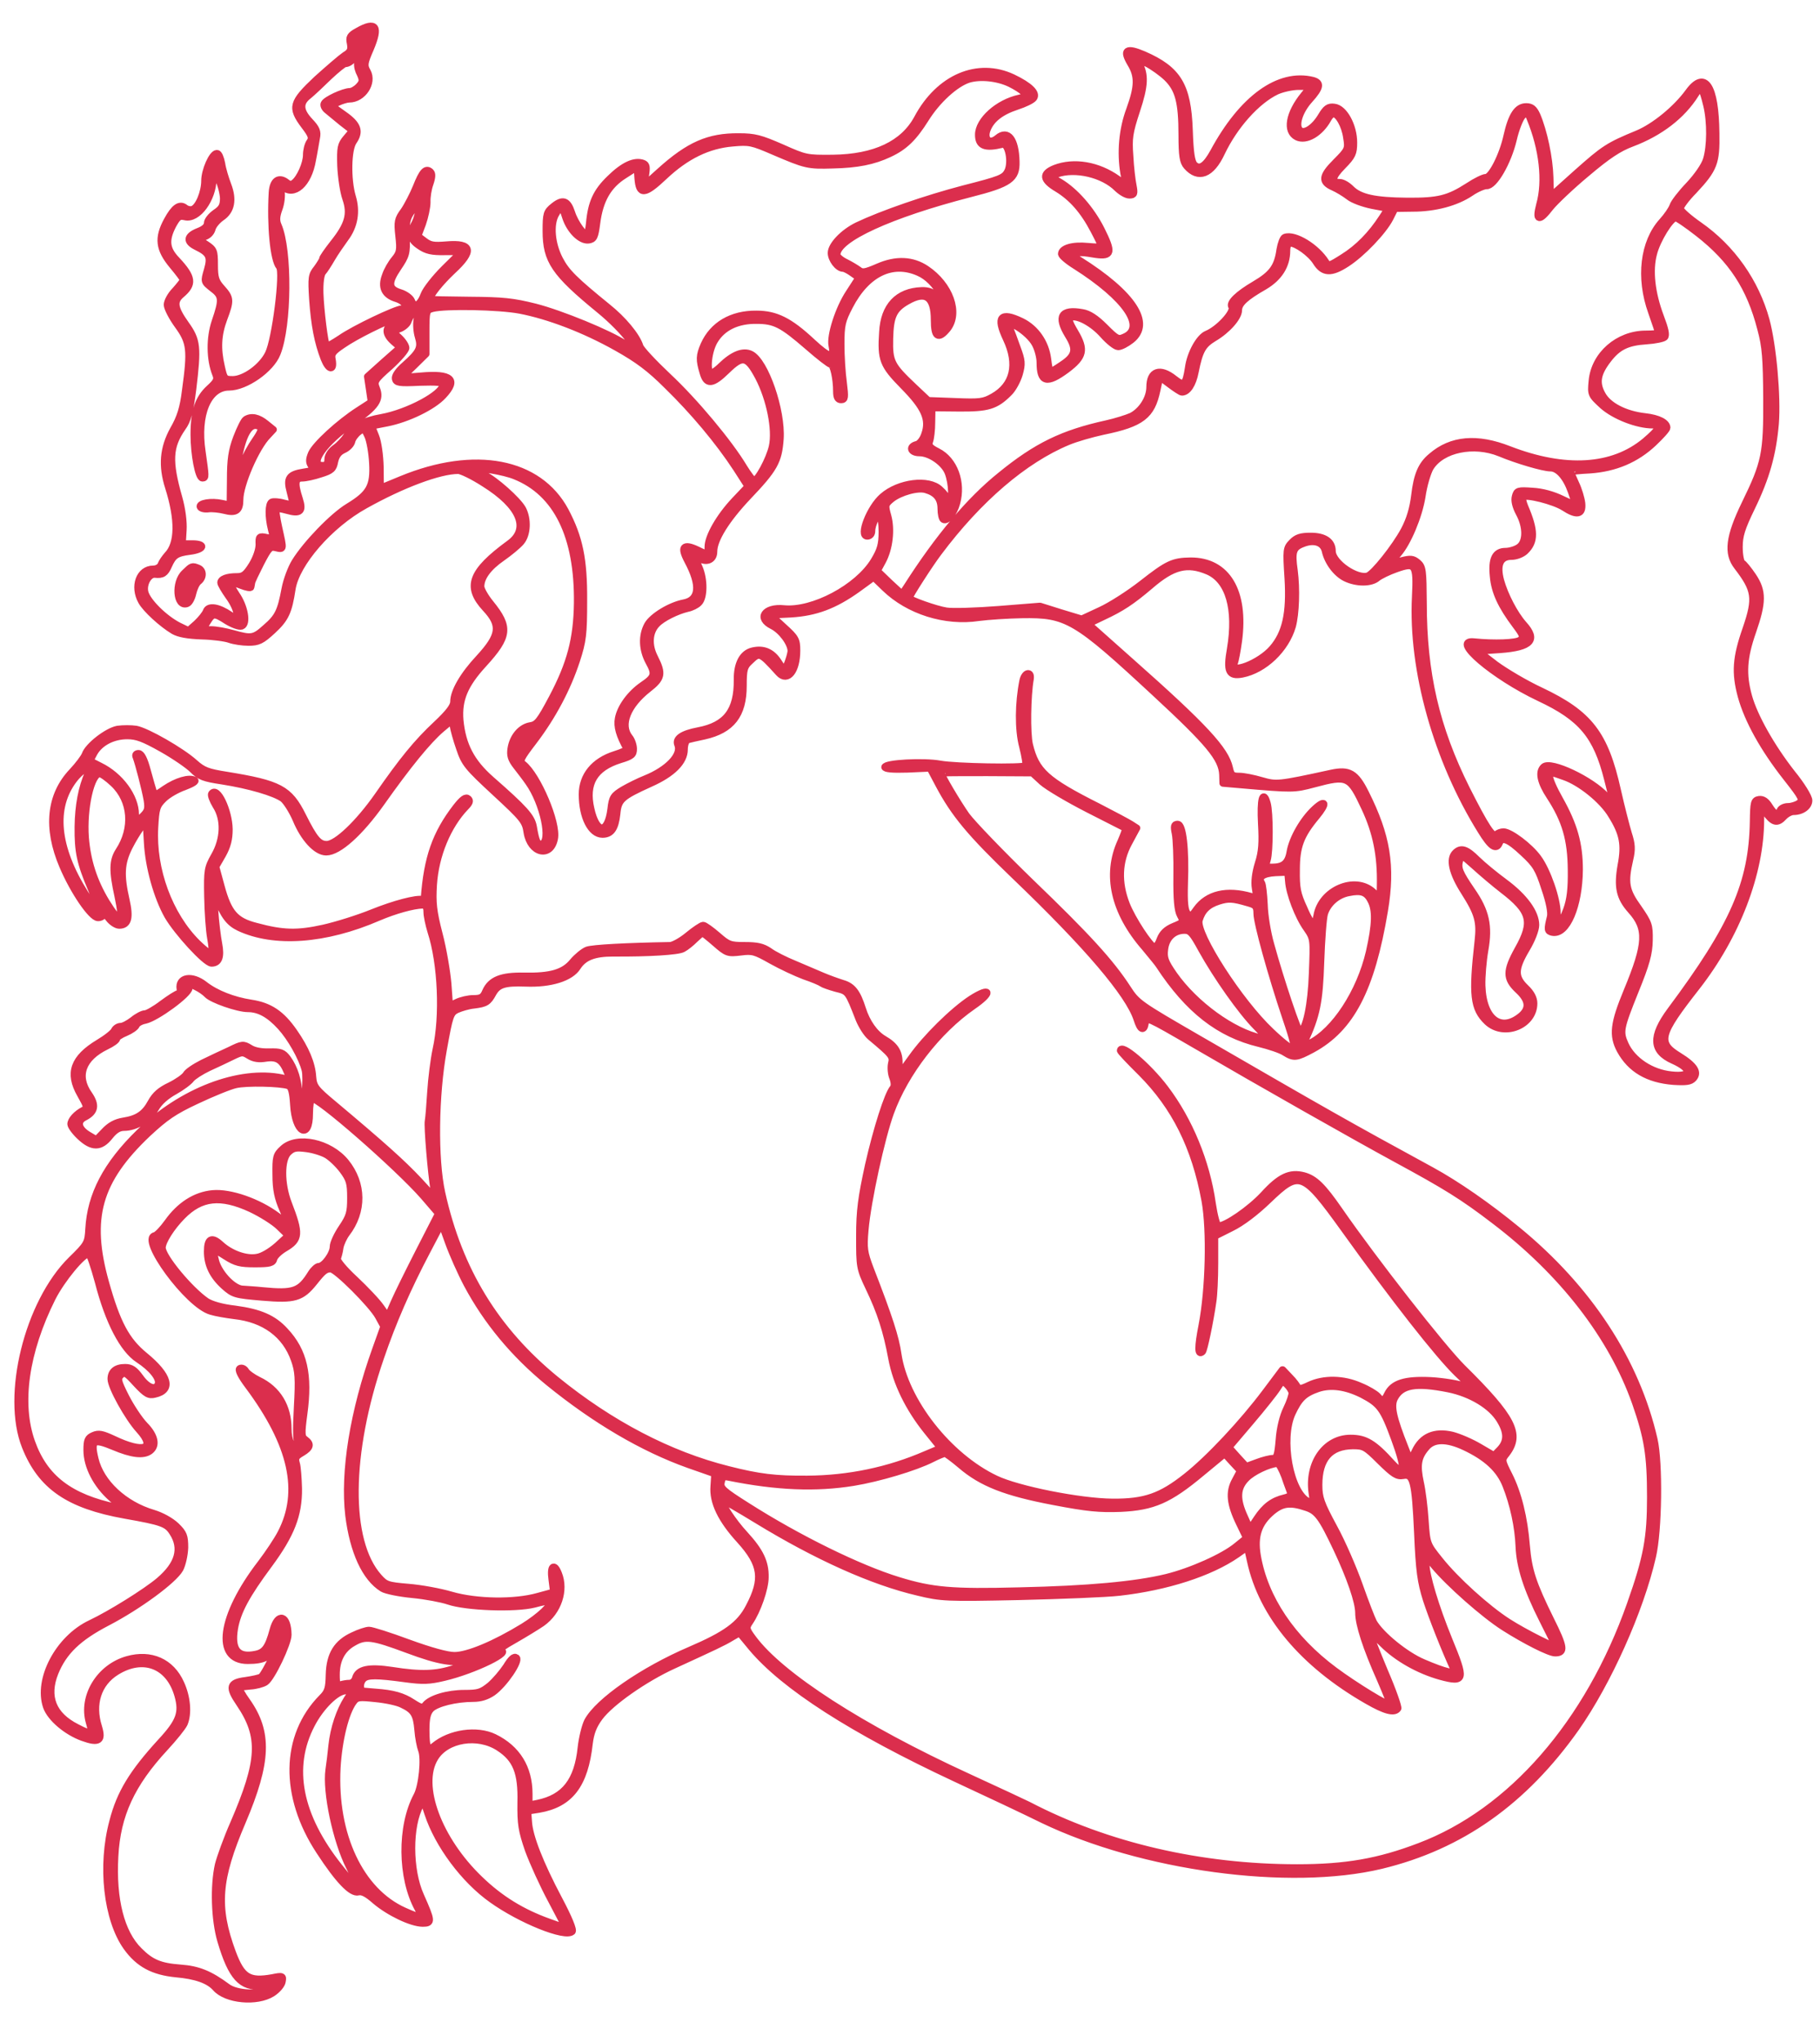 <?xml version="1.0" encoding="UTF-8" standalone="no"?>
<!DOCTYPE svg PUBLIC "-//W3C//DTD SVG 1.1//EN" "http://www.w3.org/Graphics/SVG/1.1/DTD/svg11.dtd">
<svg width="100%" height="100%" viewBox="0 0 844 947" version="1.1" xmlns="http://www.w3.org/2000/svg" xmlns:xlink="http://www.w3.org/1999/xlink" xml:space="preserve" xmlns:serif="http://www.serif.com/" style="fill-rule:evenodd;clip-rule:evenodd;stroke-linejoin:round;stroke-miterlimit:2;">
    <g transform="matrix(1.137,0,0,1.073,421.881,482.92)">
        <g id="S_Glurak.svg" transform="matrix(1,0,0,1,-371,-525)">
            <g transform="matrix(0.1,0,0,-0.1,0,1050)">
                <g transform="matrix(1.092,0,0,1.092,-365.977,-156.113)">
                    <path d="M1671,8949C1642,8932 1639,8925 1644,8900C1648,8876 1645,8867 1623,8853C1609,8843 1562,8800 1518,8758C1427,8667 1421,8647 1472,8575C1500,8536 1503,8526 1492,8510C1485,8499 1480,8476 1480,8459C1480,8425 1456,8367 1434,8349C1423,8340 1417,8340 1405,8350C1376,8374 1355,8358 1352,8310C1345,8180 1357,8043 1379,8016C1396,7996 1364,7728 1338,7673C1314,7620 1248,7570 1204,7570C1173,7570 1171,7573 1161,7620C1145,7693 1148,7747 1170,7810C1196,7883 1195,7893 1163,7931C1139,7959 1135,7973 1135,8024C1135,8080 1133,8085 1103,8106L1070,8128L1095,8134C1110,8138 1122,8150 1126,8165C1129,8179 1145,8199 1161,8211C1198,8237 1206,8282 1185,8340C1176,8365 1165,8403 1162,8425C1158,8447 1151,8465 1145,8465C1128,8465 1100,8397 1100,8357C1100,8311 1077,8252 1055,8244C1047,8240 1033,8243 1025,8250C1006,8266 986,8251 960,8200C924,8130 929,8086 980,8021C1002,7993 1020,7968 1020,7964C1020,7961 1006,7942 990,7923C973,7905 960,7879 960,7866C960,7853 978,7816 1000,7784C1046,7717 1049,7687 1028,7526C1020,7457 1009,7420 983,7372C945,7299 939,7229 965,7143C1003,7015 1002,6921 961,6876C951,6864 940,6847 937,6838C933,6827 920,6820 907,6820C856,6820 833,6751 864,6692C880,6661 941,6602 984,6575C1004,6563 1037,6557 1089,6555C1131,6554 1178,6547 1193,6541C1209,6535 1240,6530 1263,6530C1299,6530 1311,6536 1352,6576C1400,6623 1412,6650 1425,6741C1440,6842 1564,6994 1697,7072C1837,7155 1976,7210 2046,7210C2058,7210 2103,7187 2145,7158C2279,7069 2314,6979 2238,6921C2095,6810 2074,6750 2149,6664C2208,6597 2203,6558 2125,6468C2065,6400 2030,6335 2030,6295C2030,6277 2011,6251 1967,6207C1893,6134 1838,6062 1747,5923C1675,5814 1592,5730 1555,5730C1525,5730 1508,5751 1464,5844C1414,5950 1378,5970 1181,6004C1109,6016 1093,6023 1061,6053C1012,6100 883,6178 843,6186C825,6189 794,6189 774,6186C735,6178 665,6120 654,6087C650,6075 628,6044 605,6018C522,5925 509,5795 570,5644C610,5544 677,5440 701,5440C711,5440 720,5446 720,5453C720,5459 730,5453 741,5438C752,5422 770,5410 780,5410C813,5410 820,5440 805,5510C784,5608 786,5655 816,5719C844,5777 879,5829 881,5814C882,5809 884,5774 886,5735C891,5641 922,5522 962,5447C997,5383 1103,5260 1125,5260C1152,5260 1160,5286 1151,5336C1146,5363 1139,5423 1136,5470C1130,5550 1131,5553 1144,5519C1172,5447 1191,5420 1228,5401C1358,5336 1549,5350 1747,5441C1809,5469 1877,5489 1913,5490C1925,5490 1930,5482 1930,5463C1930,5447 1937,5413 1945,5385C1984,5258 1992,5050 1964,4918C1956,4878 1947,4802 1944,4750C1941,4698 1937,4647 1935,4636C1931,4615 1946,4427 1956,4365L1963,4325L1898,4400C1836,4470 1761,4541 1580,4702C1512,4762 1505,4772 1502,4810C1499,4863 1476,4921 1432,4988C1385,5060 1341,5091 1272,5102C1205,5113 1140,5140 1098,5175C1051,5214 1001,5205 1008,5158C1010,5148 1007,5140 1002,5140C997,5140 970,5122 942,5100C915,5078 885,5060 877,5060C868,5060 848,5049 832,5035C815,5021 795,5010 786,5010C777,5010 767,5003 763,4995C760,4986 734,4964 704,4945C610,4885 590,4825 636,4740C661,4693 663,4687 648,4679C621,4664 600,4640 600,4623C600,4615 615,4593 634,4574C679,4529 710,4529 744,4575C763,4600 779,4610 798,4610C841,4610 891,4642 915,4685C928,4710 955,4735 986,4753C1013,4769 1041,4791 1048,4802C1056,4812 1085,4832 1113,4846C1142,4860 1182,4880 1203,4891C1238,4909 1242,4909 1265,4894C1283,4882 1302,4879 1329,4884C1371,4890 1390,4877 1409,4827C1420,4799 1420,4798 1388,4806C1229,4841 1013,4753 856,4590C733,4463 674,4343 667,4208C664,4153 662,4148 602,4086C440,3917 354,3549 430,3347C489,3190 591,3115 802,3075C941,3049 959,3042 980,3007C1019,2944 1002,2881 930,2816C881,2772 748,2684 674,2647C554,2587 474,2425 509,2317C524,2272 584,2218 644,2195C704,2172 718,2182 702,2238C675,2328 700,2410 768,2455C869,2522 968,2482 1000,2361C1018,2293 1006,2258 936,2178C830,2055 784,1975 757,1864C712,1688 735,1474 809,1365C854,1299 907,1269 992,1260C1067,1253 1115,1235 1141,1204C1180,1156 1294,1145 1351,1183C1370,1196 1386,1216 1388,1229C1392,1252 1390,1253 1353,1245C1264,1228 1237,1246 1202,1345C1139,1526 1147,1634 1239,1862C1334,2099 1338,2216 1256,2339C1237,2367 1225,2391 1228,2393C1232,2395 1251,2397 1270,2399C1289,2400 1314,2407 1325,2414C1348,2429 1410,2567 1410,2602C1409,2680 1373,2692 1355,2620C1338,2553 1324,2532 1290,2525C1222,2510 1197,2543 1210,2627C1221,2694 1254,2759 1338,2879C1421,2998 1450,3076 1449,3180C1448,3221 1445,3266 1441,3280C1435,3301 1439,3308 1462,3322C1494,3342 1497,3357 1474,3375C1460,3385 1459,3397 1469,3476C1489,3631 1469,3725 1398,3805C1355,3855 1304,3878 1213,3891C1163,3897 1124,3909 1105,3922C1043,3967 940,4098 940,4134C940,4158 974,4215 1014,4258C1085,4335 1159,4343 1272,4288C1312,4268 1360,4236 1379,4216L1412,4182L1371,4142C1346,4119 1315,4099 1295,4096C1255,4088 1197,4109 1158,4147C1125,4179 1110,4170 1110,4119C1110,4066 1130,4022 1173,3981C1207,3949 1214,3947 1314,3938C1435,3927 1460,3935 1507,3997C1540,4041 1550,4050 1570,4050C1591,4050 1725,3908 1749,3861L1769,3822L1739,3733C1655,3485 1619,3247 1638,3074C1655,2931 1700,2827 1764,2785C1776,2777 1826,2766 1876,2761C1925,2756 1985,2744 2010,2735C2075,2711 2259,2704 2330,2723C2360,2732 2387,2737 2389,2734C2400,2723 2351,2674 2290,2634C2182,2564 2082,2520 2032,2520C2005,2520 1943,2538 1860,2570C1789,2598 1723,2620 1713,2620C1704,2620 1677,2611 1654,2599C1594,2570 1567,2524 1565,2444C1564,2390 1560,2376 1538,2353C1397,2201 1393,1964 1529,1745C1599,1631 1648,1577 1673,1584C1688,1588 1707,1577 1737,1549C1788,1503 1872,1460 1914,1460C1948,1460 1947,1469 1905,1569C1861,1672 1861,1846 1904,1928C1915,1950 1917,1948 1934,1893C1972,1771 2069,1632 2173,1554C2280,1473 2446,1402 2471,1427C2477,1433 2459,1480 2421,1556C2351,1696 2311,1804 2308,1862L2305,1904L2347,1911C2463,1932 2518,2008 2535,2172C2540,2214 2550,2242 2573,2275C2614,2334 2742,2429 2850,2481C3004,2556 3035,2571 3066,2591L3097,2610L3143,2551C3264,2398 3519,2224 3905,2033C4021,1976 4167,1903 4230,1870C4601,1681 5150,1602 5493,1689C5790,1765 6026,1942 6220,2233C6339,2413 6460,2698 6506,2911C6529,3014 6532,3282 6512,3375C6445,3685 6268,3972 6001,4204C5892,4299 5775,4385 5680,4440C5356,4627 5289,4668 4814,4959C4589,5097 4581,5102 4545,5161C4482,5264 4393,5367 4184,5580C4074,5693 3966,5812 3943,5845C3910,5895 3850,6002 3850,6012C3850,6014 3927,6014 4021,6014L4191,6013L4228,5977C4248,5958 4326,5909 4400,5869C4474,5829 4537,5795 4539,5794C4541,5792 4533,5769 4522,5742C4465,5610 4496,5462 4612,5321C4635,5291 4660,5260 4665,5251C4774,5075 4889,4980 5038,4942C5076,4932 5119,4917 5133,4907C5168,4884 5176,4885 5236,4919C5380,5002 5456,5157 5505,5468C5533,5645 5514,5765 5434,5934C5397,6013 5373,6027 5307,6012C5108,5966 5102,5966 5046,5983C5017,5992 4980,6000 4963,6000C4937,6000 4932,6004 4926,6033C4911,6105 4833,6195 4557,6454L4399,6603L4454,6631C4523,6665 4560,6691 4629,6753C4715,6832 4769,6846 4847,6811C4925,6775 4956,6662 4931,6504C4916,6415 4925,6394 4974,6404C5056,6421 5136,6502 5161,6593C5174,6644 5177,6741 5168,6814C5158,6888 5163,6905 5200,6920C5242,6938 5277,6926 5285,6892C5294,6848 5326,6802 5361,6784C5402,6763 5456,6763 5479,6785C5490,6794 5521,6810 5548,6820C5622,6848 5628,6839 5622,6710C5608,6421 5702,6065 5867,5784C5904,5720 5923,5707 5934,5735C5944,5762 5970,5751 6025,5696C6072,5650 6082,5632 6105,5556C6123,5501 6130,5460 6126,5443C6114,5392 6115,5386 6133,5382C6186,5371 6232,5487 6233,5630C6233,5732 6213,5807 6159,5909C6137,5950 6120,5991 6122,6001C6125,6017 6128,6017 6177,5998C6238,5976 6321,5905 6354,5846C6397,5773 6405,5730 6390,5647C6376,5562 6384,5520 6427,5469C6489,5396 6486,5338 6413,5151C6362,5021 6357,4974 6387,4915C6426,4840 6490,4800 6585,4792C6633,4789 6648,4791 6659,4804C6679,4828 6663,4855 6605,4893C6523,4946 6531,4977 6670,5165C6820,5368 6910,5617 6910,5828C6910,5884 6910,5884 6927,5860C6958,5815 6972,5811 6997,5840C7007,5851 7023,5860 7033,5860C7065,5860 7090,5880 7090,5904C7090,5918 7063,5965 7026,6013C6950,6116 6886,6236 6865,6316C6842,6404 6846,6469 6880,6572C6918,6688 6919,6732 6881,6792C6865,6817 6847,6841 6841,6844C6835,6848 6830,6876 6830,6907C6830,6952 6839,6982 6876,7063C6931,7183 6955,7275 6965,7395C6973,7502 6956,7704 6930,7806C6891,7956 6803,8090 6680,8181C6642,8209 6610,8239 6610,8247C6610,8255 6632,8287 6660,8317C6736,8403 6745,8428 6743,8545C6741,8734 6702,8796 6642,8708C6596,8641 6515,8571 6452,8543C6342,8495 6327,8484 6226,8389L6125,8293L6123,8370C6121,8447 6100,8553 6074,8617C6063,8642 6054,8650 6035,8650C6002,8650 5981,8615 5964,8535C5948,8457 5906,8370 5885,8370C5876,8370 5847,8355 5820,8336C5745,8285 5708,8275 5590,8276C5469,8277 5413,8290 5380,8325C5367,8339 5349,8350 5339,8350C5305,8350 5308,8371 5349,8415C5385,8454 5390,8465 5390,8508C5390,8574 5354,8644 5318,8648C5297,8651 5288,8644 5270,8612C5244,8566 5206,8540 5189,8557C5170,8576 5188,8634 5225,8677C5266,8725 5269,8745 5238,8754C5112,8787 4976,8683 4868,8471C4839,8415 4816,8399 4795,8420C4784,8432 4779,8466 4776,8557C4770,8733 4734,8797 4606,8856C4542,8885 4528,8875 4558,8821C4587,8771 4586,8730 4555,8639C4527,8560 4520,8468 4533,8386L4542,8338L4508,8364C4435,8419 4346,8435 4275,8406C4226,8385 4229,8360 4285,8325C4339,8290 4382,8239 4421,8160C4437,8128 4450,8099 4450,8096C4450,8094 4426,8094 4397,8097C4342,8103 4300,8090 4300,8067C4300,8060 4323,8039 4352,8020C4541,7893 4617,7775 4534,7738C4511,7727 4505,7730 4460,7778C4427,7813 4401,7831 4377,7835C4299,7850 4282,7820 4325,7745C4358,7689 4353,7664 4301,7628C4279,7612 4260,7600 4257,7600C4255,7600 4250,7623 4247,7652C4239,7717 4202,7773 4150,7800C4072,7840 4055,7818 4094,7731C4139,7630 4121,7548 4044,7502C4009,7481 3995,7479 3903,7483L3801,7487L3747,7541C3662,7626 3655,7641 3657,7732C3659,7820 3671,7849 3723,7880C3792,7922 3825,7898 3825,7806C3825,7737 3839,7727 3873,7771C3919,7834 3882,7945 3793,8008C3742,8044 3682,8047 3615,8016C3565,7993 3555,7992 3541,8004C3532,8011 3510,8025 3493,8034C3475,8043 3460,8057 3460,8064C3460,8127 3660,8224 3957,8305C4106,8345 4131,8364 4129,8433C4127,8521 4099,8560 4061,8526C4031,8499 4007,8520 4021,8559C4036,8600 4072,8630 4132,8651C4161,8661 4189,8675 4195,8684C4208,8704 4180,8733 4117,8765C3987,8830 3843,8765 3762,8604C3710,8502 3603,8448 3445,8446C3347,8445 3343,8446 3254,8488C3174,8525 3153,8531 3094,8531C2982,8532 2909,8498 2801,8395L2738,8335L2745,8377C2750,8411 2749,8421 2736,8426C2705,8438 2664,8418 2614,8366C2563,8314 2544,8270 2537,8188C2535,8167 2531,8148 2528,8144C2519,8135 2481,8190 2469,8231C2454,8279 2437,8285 2403,8256C2377,8234 2375,8226 2375,8158C2375,8040 2407,7991 2574,7846C2669,7764 2745,7657 2670,7710C2611,7752 2429,7831 2333,7857C2250,7879 2213,7883 2088,7884C2006,7885 1940,7886 1940,7888C1940,7904 1979,7955 2024,8000C2105,8079 2098,8112 2002,8103C1955,8099 1941,8101 1920,8118L1895,8138L1912,8186C1921,8213 1929,8252 1929,8272C1928,8292 1933,8325 1940,8345C1948,8370 1949,8385 1942,8392C1926,8408 1913,8394 1890,8332C1878,8301 1857,8258 1844,8238C1821,8205 1819,8195 1825,8138C1831,8082 1829,8072 1809,8046C1797,8031 1781,8002 1775,7982C1758,7935 1772,7904 1816,7890C1849,7879 1864,7850 1837,7850C1815,7850 1658,7771 1607,7733C1580,7714 1556,7700 1554,7702C1547,7710 1531,7845 1529,7912C1528,7953 1532,7985 1539,7994C1546,8002 1561,8027 1573,8049C1585,8071 1608,8106 1623,8128C1658,8177 1667,8235 1650,8294C1631,8363 1633,8480 1654,8512C1680,8552 1671,8580 1618,8619L1572,8654L1597,8667C1611,8674 1630,8680 1639,8680C1689,8680 1729,8744 1706,8789C1693,8813 1694,8822 1717,8878C1753,8968 1739,8990 1671,8949ZM1690,8886C1667,8831 1665,8811 1682,8776C1691,8754 1690,8747 1675,8730C1665,8719 1650,8710 1642,8710C1619,8710 1551,8677 1546,8662C1543,8655 1548,8643 1558,8635C1567,8627 1592,8605 1613,8587L1652,8555L1629,8526C1608,8500 1606,8487 1608,8416C1610,8371 1618,8313 1627,8286C1647,8225 1636,8183 1580,8109C1558,8079 1540,8052 1540,8047C1540,8043 1530,8026 1519,8010C1499,7984 1498,7973 1503,7888C1510,7785 1522,7718 1546,7652C1563,7607 1582,7603 1575,7648C1570,7671 1576,7680 1614,7707C1661,7742 1779,7804 1819,7815C1850,7824 1838,7802 1804,7790C1773,7778 1773,7750 1805,7720L1830,7697L1769,7640L1708,7582L1715,7532L1722,7481L1674,7448C1602,7399 1514,7313 1499,7278C1490,7255 1489,7243 1498,7229C1509,7212 1506,7210 1470,7204C1415,7195 1405,7180 1419,7126C1425,7101 1430,7079 1430,7076C1430,7074 1414,7076 1395,7081C1376,7087 1355,7088 1350,7085C1338,7077 1337,7028 1349,6977C1358,6939 1358,6939 1330,6945C1303,6951 1302,6949 1303,6917C1303,6897 1293,6865 1277,6837C1254,6798 1244,6790 1220,6790C1183,6790 1160,6781 1160,6766C1160,6760 1174,6735 1190,6711C1207,6687 1220,6656 1220,6643L1220,6619L1193,6639C1150,6670 1113,6676 1106,6653C1102,6642 1086,6621 1070,6605L1039,6576L1002,6595C948,6624 883,6692 875,6729C868,6762 890,6802 914,6799C941,6796 951,6802 964,6834C981,6874 993,6883 1044,6890C1097,6897 1104,6920 1053,6920L1015,6920L1018,6974C1020,7007 1014,7057 1002,7102C963,7247 966,7304 1015,7379C1035,7408 1043,7440 1054,7531C1073,7699 1071,7725 1027,7790C985,7853 981,7879 1011,7906C1057,7947 1054,7975 994,8043C954,8087 951,8122 980,8181C998,8215 1004,8219 1026,8214C1072,8202 1129,8284 1130,8365L1131,8405L1150,8365C1161,8343 1169,8308 1170,8288C1170,8258 1164,8247 1140,8230C1124,8218 1110,8200 1110,8189C1110,8177 1098,8165 1075,8156C1033,8138 1030,8116 1068,8096C1118,8070 1124,8056 1110,8004C1097,7957 1097,7957 1128,7931C1166,7901 1167,7887 1139,7800C1118,7734 1119,7650 1141,7591C1149,7571 1145,7562 1117,7535C1076,7495 1060,7444 1060,7352C1060,7273 1077,7180 1091,7180C1103,7180 1102,7187 1089,7284C1068,7431 1111,7540 1190,7540C1251,7540 1346,7610 1369,7673C1411,7784 1413,8082 1373,8180C1365,8199 1366,8216 1376,8245C1384,8267 1387,8299 1384,8315C1379,8339 1380,8343 1391,8333C1432,8293 1486,8344 1501,8438C1507,8469 1513,8509 1516,8526C1521,8551 1516,8564 1491,8592C1453,8635 1452,8665 1486,8693C1500,8705 1534,8739 1562,8768C1590,8796 1618,8820 1623,8820C1646,8820 1670,8855 1670,8886C1670,8907 1676,8923 1687,8929C1713,8943 1713,8938 1690,8886ZM4693,8765C4737,8720 4750,8669 4750,8538C4750,8455 4754,8431 4768,8414C4811,8362 4858,8381 4896,8467C4944,8574 5027,8673 5102,8711C5123,8721 5160,8730 5185,8730L5231,8730L5206,8697C5149,8623 5138,8552 5179,8530C5213,8512 5265,8545 5294,8601C5300,8613 5310,8623 5315,8622C5334,8622 5359,8575 5365,8528C5372,8483 5371,8480 5325,8431C5272,8375 5270,8352 5315,8331C5332,8323 5357,8307 5373,8294C5388,8281 5427,8266 5460,8259L5520,8247L5498,8211C5457,8144 5408,8091 5352,8054C5300,8019 5296,8018 5286,8035C5251,8094 5170,8147 5134,8133C5128,8131 5120,8109 5116,8084C5107,8016 5087,7987 5021,7946C4960,7908 4926,7874 4936,7858C4948,7839 4887,7769 4843,7750C4815,7738 4781,7673 4774,7616C4764,7548 4757,7542 4720,7573C4667,7618 4630,7604 4630,7540C4630,7496 4600,7446 4561,7425C4544,7417 4502,7403 4468,7395C4305,7357 4207,7307 4072,7190C3957,7092 3841,6946 3724,6752L3704,6720L3657,6766L3611,6813L3630,6850C3656,6901 3664,6976 3650,7030C3639,7072 3639,7075 3664,7097C3696,7124 3763,7144 3793,7134C3832,7122 3850,7099 3850,7059C3850,7038 3854,7019 3859,7016C3872,7008 3897,7041 3907,7080C3929,7163 3898,7252 3836,7285C3806,7301 3801,7309 3806,7325C3810,7336 3814,7370 3814,7401L3815,7458L3915,7457C4024,7456 4053,7465 4102,7517C4117,7532 4134,7566 4141,7591C4152,7632 4151,7645 4133,7696C4122,7729 4110,7763 4106,7773C4085,7819 4178,7759 4202,7710C4212,7691 4220,7658 4220,7638C4220,7558 4244,7551 4318,7609C4382,7660 4388,7688 4349,7758C4326,7799 4323,7812 4334,7816C4359,7826 4417,7793 4456,7746C4477,7721 4502,7700 4511,7700C4521,7700 4542,7712 4559,7726C4638,7792 4566,7909 4365,8043C4328,8068 4327,8070 4350,8071C4383,8073 4379,8073 4427,8065C4487,8056 4490,8073 4447,8164C4409,8244 4349,8316 4292,8352C4257,8373 4257,8373 4281,8383C4350,8409 4456,8383 4509,8326C4523,8312 4542,8300 4553,8300C4570,8300 4572,8305 4566,8338C4562,8358 4556,8411 4554,8455C4549,8525 4552,8547 4579,8634C4610,8733 4612,8776 4588,8823C4580,8840 4582,8839 4619,8821C4641,8809 4674,8784 4693,8765ZM4108,8741C4129,8730 4152,8715 4159,8706C4170,8693 4168,8690 4143,8684C4063,8666 3990,8596 3990,8539C3990,8494 4014,8484 4079,8501C4102,8507 4116,8430 4099,8394C4086,8368 4072,8362 3935,8325C3794,8286 3628,8225 3537,8179C3485,8152 3440,8102 3440,8071C3440,8045 3465,8010 3484,8010C3490,8010 3506,8001 3519,7991L3543,7973L3507,7914C3468,7852 3435,7743 3443,7704C3453,7650 3432,7655 3366,7720C3283,7802 3232,7829 3160,7829C3068,7830 2998,7786 2965,7708C2947,7664 2947,7648 2961,7598C2974,7548 2994,7549 3049,7606C3108,7667 3126,7663 3168,7580C3211,7493 3234,7372 3220,7305C3209,7254 3166,7170 3151,7170C3146,7170 3129,7194 3112,7223C3058,7319 2928,7484 2829,7582C2776,7635 2728,7689 2724,7702C2712,7743 2661,7808 2603,7857C2480,7963 2449,7995 2424,8046C2394,8107 2388,8183 2409,8223C2428,8259 2435,8257 2448,8212C2464,8160 2504,8118 2533,8122C2552,8125 2556,8133 2563,8190C2574,8280 2605,8338 2665,8378L2715,8412L2718,8367C2723,8299 2741,8300 2815,8374C2896,8455 2979,8498 3071,8506C3134,8512 3143,8510 3226,8472C3345,8418 3353,8416 3445,8419C3536,8421 3597,8434 3655,8463C3712,8491 3746,8526 3791,8602C3834,8675 3902,8741 3952,8758C3995,8772 4061,8765 4108,8741ZM6710,8655C6725,8589 6724,8492 6709,8441C6702,8416 6674,8374 6644,8340C6615,8308 6588,8271 6584,8258C6580,8245 6562,8217 6544,8196C6474,8114 6458,7973 6504,7837C6518,7794 6530,7757 6530,7755C6530,7752 6508,7750 6482,7750C6379,7750 6291,7668 6282,7565C6277,7510 6278,7509 6322,7466C6366,7425 6450,7390 6508,7390C6541,7390 6535,7376 6480,7326C6359,7219 6181,7207 5971,7293C5851,7343 5756,7334 5682,7266C5644,7233 5628,7192 5619,7110C5613,7059 5601,7016 5580,6974C5546,6907 5467,6802 5444,6793C5403,6778 5310,6845 5310,6891C5310,6929 5282,6950 5230,6950C5194,6950 5178,6945 5161,6926C5140,6903 5139,6898 5146,6784C5154,6644 5137,6566 5088,6506C5040,6447 4927,6401 4944,6447C4948,6457 4955,6496 4960,6535C4985,6732 4916,6853 4781,6852C4716,6851 4696,6841 4601,6762C4554,6723 4485,6676 4446,6657L4375,6622L4297,6647L4219,6673L4065,6660C3980,6653 3892,6650 3869,6654C3831,6660 3730,6698 3730,6706C3730,6713 3806,6839 3839,6885C3988,7096 4159,7252 4323,7324C4352,7337 4411,7355 4455,7365C4598,7396 4635,7427 4655,7527L4666,7581L4704,7551C4725,7534 4746,7520 4749,7520C4770,7520 4789,7551 4798,7600C4814,7685 4826,7707 4868,7734C4918,7765 4960,7816 4960,7844C4960,7871 4986,7896 5057,7939C5111,7973 5140,8021 5140,8080C5140,8097 5145,8110 5153,8110C5177,8110 5231,8069 5251,8035C5277,7991 5306,7989 5364,8029C5421,8068 5500,8156 5525,8207L5544,8247L5611,8248C5695,8248 5774,8271 5827,8309C5849,8325 5876,8337 5886,8337C5914,8334 5966,8430 5986,8519C5995,8561 6011,8604 6021,8614C6039,8633 6039,8633 6050,8604C6097,8484 6111,8355 6086,8262C6070,8197 6083,8194 6125,8252C6142,8274 6202,8335 6260,8386C6339,8457 6381,8486 6429,8505C6534,8547 6616,8614 6666,8698C6687,8735 6693,8729 6710,8655ZM1886,8191C1862,8146 1866,8124 1903,8098C1928,8080 1947,8075 1997,8076L2059,8076L1995,8009C1960,7972 1926,7926 1919,7906C1904,7863 1882,7852 1871,7882C1867,7893 1848,7908 1829,7914C1784,7929 1782,7952 1821,8013C1851,8060 1854,8071 1851,8134C1850,8191 1853,8208 1872,8236C1894,8269 1895,8269 1898,8246C1900,8232 1894,8208 1886,8191ZM6678,8149C6804,8045 6872,7935 6912,7770C6930,7700 6933,7652 6934,7495C6935,7276 6928,7241 6853,7078C6793,6947 6786,6882 6824,6830C6892,6736 6896,6705 6857,6584C6819,6469 6815,6410 6839,6316C6864,6221 6922,6110 7008,5994C7068,5913 7071,5906 7054,5893C7044,5886 7026,5880 7013,5880C7000,5880 6987,5873 6984,5865C6975,5842 6963,5847 6943,5880C6931,5901 6919,5910 6905,5908C6887,5905 6885,5897 6884,5820C6880,5577 6810,5407 6575,5073C6503,4970 6506,4912 6584,4875C6658,4840 6654,4809 6577,4818C6501,4826 6431,4876 6404,4939C6383,4989 6385,5001 6441,5149C6483,5258 6493,5298 6494,5350C6495,5411 6492,5419 6453,5479C6406,5548 6401,5578 6421,5670C6430,5710 6429,5731 6416,5773C6408,5801 6389,5879 6375,5945C6328,6168 6270,6247 6089,6338C6032,6366 5956,6414 5920,6442L5855,6495L5937,6501C6053,6510 6078,6539 6024,6602C5990,6643 5954,6717 5939,6774C5923,6837 5937,6870 5980,6870C5997,6870 6019,6879 6030,6890C6068,6928 6067,6973 6029,7067C6022,7085 6019,7102 6022,7105C6034,7117 6139,7089 6176,7064C6225,7030 6246,7035 6242,7080C6240,7099 6230,7135 6219,7159C6209,7183 6200,7204 6200,7205C6200,7206 6233,7210 6273,7212C6367,7219 6445,7254 6510,7319C6537,7346 6560,7373 6560,7379C6560,7400 6529,7417 6479,7423C6403,7432 6339,7467 6317,7513C6294,7558 6300,7594 6340,7649C6377,7700 6412,7718 6484,7723C6515,7725 6546,7732 6551,7737C6559,7745 6553,7771 6535,7821C6503,7912 6493,8001 6510,8068C6523,8123 6574,8210 6593,8210C6600,8210 6638,8182 6678,8149ZM3767,7993C3834,7962 3887,7858 3862,7807C3853,7788 3851,7791 3851,7831C3850,7894 3825,7924 3777,7922C3689,7919 3637,7861 3632,7758C3625,7648 3633,7627 3710,7544C3789,7459 3809,7412 3789,7353C3783,7333 3769,7315 3759,7313C3729,7305 3736,7280 3769,7280C3809,7280 3863,7240 3877,7200C3892,7157 3894,7090 3880,7090C3875,7090 3870,7095 3870,7100C3870,7106 3859,7122 3845,7135C3803,7178 3692,7163 3632,7107C3584,7063 3543,6950 3574,6950C3583,6950 3590,6958 3590,6970C3590,6997 3611,7040 3621,7034C3626,7031 3630,7001 3630,6967C3630,6917 3624,6895 3600,6853C3539,6746 3371,6652 3263,6663C3190,6671 3162,6625 3220,6595C3254,6577 3290,6526 3290,6495C3289,6484 3283,6462 3277,6446L3264,6416L3241,6453C3217,6492 3186,6506 3146,6496C3109,6487 3088,6445 3089,6381C3090,6260 3048,6201 2943,6180C2883,6168 2857,6149 2867,6124C2882,6084 2830,6026 2746,5990C2722,5980 2684,5960 2663,5947C2627,5924 2622,5917 2617,5869C2605,5770 2562,5771 2541,5871C2519,5971 2554,6033 2650,6065C2694,6079 2700,6085 2700,6108C2700,6123 2693,6144 2685,6154C2648,6203 2677,6280 2755,6345C2806,6387 2810,6405 2779,6470C2755,6519 2758,6570 2787,6602C2807,6625 2862,6654 2902,6664C2917,6667 2936,6677 2944,6686C2964,6706 2965,6779 2945,6827C2926,6872 2926,6873 2949,6860C2977,6845 3000,6858 3000,6889C3000,6937 3047,7016 3127,7106C3226,7216 3242,7246 3248,7335C3255,7448 3192,7642 3139,7670C3111,7685 3073,7669 3030,7625C3012,7606 2993,7593 2988,7596C2972,7606 2980,7685 3003,7724C3033,7777 3089,7805 3160,7804C3229,7804 3256,7789 3352,7701C3394,7662 3433,7630 3438,7630C3448,7630 3460,7574 3460,7523C3460,7499 3465,7490 3476,7490C3490,7490 3491,7498 3484,7558C3479,7595 3475,7663 3475,7710C3475,7786 3479,7803 3507,7860C3571,7991 3668,8040 3767,7993ZM2278,7844C2385,7822 2517,7769 2638,7697C2717,7650 2762,7615 2828,7545C2925,7445 3020,7325 3086,7218L3129,7147L3079,7091C3023,7028 2980,6949 2980,6908C2980,6875 2979,6875 2939,6896C2887,6922 2876,6908 2904,6852C2953,6755 2948,6698 2889,6686C2839,6676 2772,6633 2754,6599C2732,6556 2734,6501 2759,6452C2784,6404 2781,6393 2735,6360C2690,6327 2653,6274 2645,6229C2639,6197 2649,6161 2677,6108C2679,6105 2659,6095 2632,6086C2554,6060 2510,6002 2510,5928C2510,5838 2543,5770 2585,5770C2617,5770 2632,5793 2638,5851C2643,5908 2655,5919 2763,5971C2846,6010 2890,6057 2890,6106C2890,6125 2896,6142 2903,6144C2909,6146 2938,6153 2965,6159C3066,6183 3110,6242 3110,6358C3110,6422 3113,6434 3135,6455C3171,6492 3174,6491 3244,6409C3276,6371 3310,6417 3310,6497C3310,6540 3306,6548 3261,6591L3213,6638L3289,6642C3380,6648 3450,6675 3537,6741L3598,6788L3641,6744C3729,6654 3865,6608 3990,6628C4026,6633 4098,6638 4151,6639C4320,6642 4352,6622 4651,6328C4852,6131 4899,6070 4902,6007L4903,5972L4969,5966C5165,5948 5167,5948 5242,5969C5369,6005 5377,6001 5433,5874C5476,5777 5493,5685 5491,5571L5490,5516L5462,5543C5395,5607 5270,5550 5254,5448C5250,5427 5244,5410 5240,5410C5236,5410 5219,5440 5204,5478C5179,5535 5175,5558 5176,5630C5176,5722 5192,5766 5251,5841C5291,5892 5287,5911 5246,5871C5203,5829 5163,5755 5154,5702C5147,5656 5129,5640 5085,5640C5062,5640 5060,5643 5067,5668C5077,5702 5077,5856 5067,5893C5052,5949 5042,5908 5047,5812C5051,5737 5049,5701 5035,5655C5024,5617 5020,5581 5024,5557C5030,5519 5030,5518 5008,5524C4917,5552 4845,5534 4804,5473C4784,5443 4781,5442 4769,5457C4759,5469 4756,5500 4758,5574C4763,5714 4752,5810 4733,5810C4721,5810 4719,5802 4725,5773C4729,5752 4732,5677 4731,5605C4730,5512 4734,5468 4744,5449C4757,5424 4756,5422 4719,5406C4692,5394 4677,5379 4668,5354C4662,5335 4651,5321 4646,5323C4628,5329 4563,5434 4541,5493C4509,5580 4512,5662 4550,5736L4580,5795L4558,5810C4546,5818 4491,5849 4436,5879C4241,5983 4203,6020 4179,6125C4169,6170 4171,6318 4182,6384C4187,6417 4163,6412 4156,6379C4139,6290 4138,6184 4155,6117C4164,6079 4169,6046 4166,6042C4156,6032 3902,6037 3846,6048C3786,6060 3640,6052 3640,6036C3640,6029 3667,6026 3724,6028L3809,6032L3841,5968C3900,5850 3959,5775 4126,5605C4397,5330 4551,5138 4582,5038C4595,4994 4607,4989 4612,5025C4615,5049 4621,5046 4790,4942C5049,4782 5397,4573 5550,4485C5736,4378 5799,4337 5916,4242C6171,4037 6356,3784 6444,3520C6489,3383 6500,3314 6500,3147C6500,2985 6487,2909 6425,2723C6269,2254 5980,1901 5636,1764C5485,1703 5362,1680 5180,1680C4818,1680 4468,1766 4175,1928C4164,1934 4063,1984 3950,2039C3551,2233 3249,2440 3146,2588C3120,2625 3120,2630 3134,2652C3163,2697 3192,2785 3192,2830C3193,2889 3173,2933 3116,2999C3072,3049 3024,3127 3032,3135C3034,3137 3093,3101 3164,3055C3385,2912 3594,2812 3765,2770C3851,2748 3867,2747 4140,2753C4297,2757 4466,2764 4515,2770C4690,2791 4853,2846 4954,2920L4994,2950L5006,2893C5050,2679 5203,2486 5442,2341C5509,2300 5543,2291 5555,2310C5558,2315 5536,2382 5505,2458C5475,2534 5450,2602 5450,2608C5450,2614 5473,2595 5500,2566C5554,2509 5634,2461 5715,2437C5806,2411 5808,2422 5745,2584C5695,2714 5660,2838 5660,2884L5661,2915L5692,2875C5749,2803 5877,2683 5952,2632C6032,2578 6122,2530 6143,2530C6180,2530 6177,2553 6125,2663C6059,2805 6043,2856 6035,2955C6027,3064 6004,3163 5970,3234C5942,3293 5942,3294 5961,3319C6016,3396 5985,3461 5795,3660C5721,3738 5466,4083 5336,4282C5274,4377 5245,4407 5204,4419C5153,4433 5116,4415 5055,4344C5004,4286 4914,4220 4885,4220C4879,4220 4869,4260 4862,4309C4840,4473 4776,4638 4685,4765C4623,4852 4520,4945 4520,4914C4520,4910 4555,4871 4598,4826C4724,4692 4799,4533 4836,4320C4856,4202 4851,3971 4825,3827C4809,3741 4809,3706 4825,3722C4831,3727 4854,3845 4864,3920C4868,3945 4871,4013 4871,4072L4871,4179L4933,4212C4972,4232 5024,4274 5071,4322C5188,4441 5201,4436 5356,4208C5544,3930 5708,3709 5778,3637L5845,3569L5805,3586C5783,3595 5727,3605 5679,3608C5583,3613 5538,3598 5518,3555C5505,3526 5497,3524 5479,3547C5471,3556 5443,3574 5415,3586C5352,3616 5279,3617 5225,3590C5198,3576 5184,3573 5181,3581C5179,3587 5166,3606 5151,3622L5125,3651L5062,3562C4978,3443 4851,3299 4766,3228C4672,3149 4611,3126 4490,3127C4368,3128 4136,3177 4053,3219C3876,3308 3714,3527 3688,3712C3679,3779 3656,3855 3585,4049C3561,4116 3559,4132 3565,4204C3574,4317 3626,4569 3660,4668C3714,4826 3836,4993 3968,5090C4041,5143 4037,5169 3963,5119C3895,5072 3793,4965 3741,4887C3716,4850 3695,4820 3693,4820C3692,4820 3691,4837 3692,4858C3694,4906 3679,4933 3635,4960C3601,4981 3571,5026 3555,5080C3536,5144 3518,5169 3482,5180C3461,5187 3427,5200 3405,5210C3383,5220 3336,5241 3301,5257C3266,5272 3223,5295 3207,5308C3183,5325 3163,5330 3117,5330C3061,5330 3054,5333 3014,5370C2990,5392 2966,5410 2961,5410C2956,5410 2930,5392 2905,5370C2880,5348 2849,5330 2837,5330C2674,5327 2550,5320 2528,5312C2514,5306 2490,5285 2475,5266C2441,5222 2392,5207 2292,5209C2208,5211 2168,5194 2149,5148C2140,5125 2131,5120 2103,5120C2084,5120 2056,5113 2041,5105L2013,5091L2007,5179C2003,5227 1989,5316 1974,5376C1952,5466 1949,5500 1953,5570C1960,5687 2006,5804 2073,5878C2088,5894 2091,5903 2083,5911C2075,5919 2063,5910 2040,5879C1962,5772 1931,5676 1920,5517C1920,5513 1917,5511 1913,5512C1891,5518 1808,5495 1726,5460C1675,5438 1594,5411 1544,5399C1446,5376 1392,5377 1291,5406C1213,5427 1187,5459 1160,5564L1140,5642L1165,5688C1183,5722 1190,5750 1190,5790C1189,5864 1145,5962 1126,5931C1122,5926 1130,5904 1142,5883C1175,5829 1172,5751 1136,5685C1111,5638 1109,5628 1111,5524C1112,5462 1117,5389 1122,5360C1127,5332 1129,5303 1127,5297C1125,5291 1100,5310 1071,5340C966,5450 903,5631 912,5797C916,5872 919,5883 945,5910C961,5927 996,5948 1023,5958C1053,5970 1068,5980 1061,5984C1042,5996 994,5981 951,5950C916,5924 911,5923 907,5938C904,5947 894,5985 884,6023C873,6067 862,6090 852,6090C843,6090 840,6084 844,6075C853,6050 878,5948 885,5905C890,5870 887,5861 866,5840L840,5817L840,5849C840,5919 783,6002 707,6041L670,6061L685,6091C707,6133 756,6160 810,6160C846,6160 871,6150 940,6109C987,6081 1039,6043 1055,6026C1081,5998 1096,5992 1165,5981C1267,5964 1360,5935 1392,5911C1405,5900 1427,5863 1441,5829C1470,5754 1517,5700 1553,5700C1599,5700 1679,5777 1758,5895C1856,6042 1932,6141 1983,6187C2025,6225 2025,6225 2028,6200C2030,6186 2040,6146 2052,6110C2071,6050 2081,6037 2185,5935C2289,5833 2298,5822 2304,5777C2317,5694 2391,5675 2405,5753C2417,5815 2341,6004 2288,6048C2273,6060 2278,6070 2327,6138C2398,6237 2453,6347 2487,6457C2511,6535 2514,6562 2514,6695C2515,6858 2498,6945 2445,7051C2346,7246 2108,7294 1835,7175C1791,7156 1755,7140 1755,7140C1755,7140 1754,7177 1754,7223C1753,7269 1746,7323 1737,7346L1722,7386L1780,7398C1857,7414 1952,7463 1989,7506C2046,7570 2020,7595 1907,7584L1835,7578L1880,7624L1925,7671L1925,7757C1925,7841 1926,7844 1950,7851C1998,7864 2199,7860 2278,7844ZM1893,7807C1890,7789 1892,7758 1898,7738C1910,7696 1902,7679 1848,7628C1823,7605 1810,7585 1812,7573C1815,7557 1825,7555 1903,7559C1964,7561 1990,7559 1990,7551C1990,7513 1859,7439 1761,7420C1695,7408 1652,7384 1631,7348C1622,7333 1603,7311 1588,7300C1571,7287 1560,7269 1560,7254C1560,7237 1555,7230 1540,7230C1484,7230 1545,7322 1653,7400C1738,7462 1757,7491 1740,7535C1730,7562 1732,7567 1790,7621C1823,7653 1850,7686 1850,7695C1850,7704 1839,7722 1825,7736L1800,7761L1825,7770C1839,7775 1853,7788 1857,7797C1875,7847 1901,7854 1893,7807ZM1727,7240C1732,7148 1716,7118 1637,7067C1579,7030 1478,6919 1437,6848C1423,6824 1406,6776 1400,6742C1384,6652 1374,6630 1328,6588C1284,6546 1274,6544 1204,6565C1177,6573 1141,6580 1123,6580L1091,6580L1108,6610C1129,6646 1135,6647 1183,6614C1205,6600 1228,6591 1237,6594C1259,6603 1248,6672 1216,6720C1203,6741 1194,6760 1197,6764C1200,6767 1218,6763 1236,6755C1255,6747 1271,6744 1271,6748C1272,6752 1273,6760 1274,6765C1274,6771 1290,6805 1308,6843C1338,6904 1343,6910 1366,6904C1394,6897 1394,6895 1375,6985C1367,7023 1363,7056 1365,7059C1368,7061 1387,7058 1407,7052C1456,7037 1467,7048 1452,7098C1433,7160 1436,7180 1463,7180C1476,7180 1507,7187 1532,7196C1572,7209 1579,7216 1584,7245C1589,7269 1599,7283 1618,7292C1633,7299 1646,7314 1648,7325C1650,7336 1662,7353 1673,7362C1694,7379 1695,7378 1709,7347C1717,7329 1725,7281 1727,7240ZM5937,7279C6000,7251 6099,7220 6126,7220C6155,7220 6185,7184 6204,7127C6213,7101 6220,7077 6220,7075C6220,7072 6197,7082 6168,7097C6135,7114 6095,7126 6059,7128C6004,7132 6001,7131 5995,7107C5991,7091 5996,7068 6009,7042C6038,6986 6037,6926 6008,6906C5996,6897 5973,6890 5958,6890C5920,6890 5906,6860 5913,6790C5918,6729 5943,6673 5996,6598C6025,6557 6027,6550 6013,6539C5999,6527 5914,6524 5840,6532C5752,6542 5913,6396 6085,6310C6242,6232 6299,6161 6340,5987C6365,5883 6365,5882 6333,5921C6279,5985 6126,6062 6101,6037C6081,6017 6089,5976 6124,5920C6182,5826 6203,5750 6204,5630C6205,5553 6200,5511 6187,5473C6165,5410 6150,5405 6150,5459C6150,5514 6113,5627 6079,5676C6048,5722 5975,5780 5950,5780C5941,5780 5929,5775 5923,5769C5910,5756 5883,5799 5811,5950C5697,6192 5650,6408 5650,6686C5649,6815 5648,6829 5629,6846C5612,6861 5603,6862 5570,6853C5529,6843 5527,6846 5556,6880C5592,6924 5633,7028 5645,7105C5651,7151 5666,7203 5676,7221C5719,7295 5839,7321 5937,7279ZM2259,7188C2415,7122 2495,6950 2492,6685C2490,6543 2466,6446 2398,6310C2352,6218 2341,6204 2316,6200C2281,6194 2251,6157 2244,6110C2240,6083 2244,6067 2264,6040C2278,6021 2299,5992 2310,5975C2365,5893 2396,5740 2358,5732C2341,5729 2336,5739 2326,5801C2319,5840 2293,5871 2168,5987C2094,6056 2061,6123 2052,6222C2046,6303 2069,6362 2140,6444C2234,6553 2238,6590 2166,6684C2146,6710 2130,6740 2130,6751C2130,6787 2158,6827 2210,6865C2237,6885 2269,6913 2280,6927C2304,6957 2306,7018 2286,7058C2268,7093 2183,7173 2142,7194C2124,7203 2110,7212 2110,7215C2110,7225 2219,7206 2259,7188ZM2320,6173C2319,6168 2308,6152 2295,6135C2265,6099 2261,6116 2291,6154C2312,6180 2320,6186 2320,6173ZM665,6013C641,5956 628,5884 627,5800C626,5701 635,5657 677,5552C713,5462 700,5454 651,5537C543,5719 529,5876 611,5988C642,6030 680,6048 665,6013ZM759,5971C827,5903 835,5794 779,5704C756,5666 755,5626 776,5525C798,5417 784,5411 730,5504C684,5585 660,5665 653,5757C645,5873 674,6010 707,6010C714,6010 737,5993 759,5971ZM5148,5585C5151,5536 5184,5444 5216,5397C5242,5357 5242,5355 5237,5221C5233,5095 5214,5000 5191,4986C5184,4981 5117,5192 5080,5335C5068,5379 5057,5449 5056,5491C5054,5533 5050,5572 5046,5578C5032,5600 5051,5615 5098,5618L5145,5620L5148,5585ZM5455,5509C5475,5471 5473,5413 5450,5305C5415,5145 5320,4992 5227,4943C5199,4929 5198,4929 5205,4946C5252,5052 5262,5107 5267,5265C5270,5353 5276,5439 5281,5456C5293,5497 5330,5531 5372,5539C5418,5549 5439,5542 5455,5509ZM4998,5498C5025,5490 5030,5484 5030,5457C5030,5419 5084,5213 5138,5043C5167,4953 5174,4920 5164,4920C5157,4920 5119,4951 5081,4990C4964,5106 4799,5378 4813,5430C4824,5469 4845,5491 4886,5505C4923,5517 4937,5517 4998,5498ZM4824,5313C4879,5208 4971,5069 5028,5008C5075,4957 5075,4957 5045,4964C4938,4988 4797,5097 4719,5214C4685,5266 4680,5281 4684,5315C4689,5361 4719,5390 4759,5390C4781,5390 4790,5379 4824,5313ZM3007,5339C3050,5299 3054,5298 3101,5304C3146,5310 3155,5307 3217,5270C3254,5248 3309,5221 3339,5209C3370,5198 3399,5185 3405,5180C3410,5176 3434,5167 3458,5160C3504,5148 3503,5149 3544,5038C3554,5012 3573,4980 3587,4968C3668,4896 3672,4891 3665,4862C3662,4846 3664,4821 3670,4806C3676,4789 3677,4773 3671,4766C3651,4741 3610,4605 3579,4460C3553,4333 3546,4282 3546,4180C3546,4058 3546,4053 3581,3975C3624,3880 3647,3805 3666,3696C3683,3599 3729,3499 3798,3408L3849,3341L3793,3316C3654,3252 3504,3219 3350,3218C3231,3217 3169,3225 3054,3256C2835,3314 2614,3436 2410,3612C2185,3807 2048,4044 1984,4351C1956,4485 1959,4738 1990,4918C2013,5053 2016,5063 2041,5076C2056,5083 2084,5092 2104,5094C2149,5100 2157,5105 2175,5140C2194,5176 2219,5184 2298,5181C2391,5177 2466,5202 2491,5245C2515,5284 2553,5300 2625,5300C2756,5299 2867,5306 2885,5317C2896,5323 2916,5340 2929,5354C2943,5368 2956,5380 2958,5380C2961,5380 2983,5361 3007,5339ZM1109,5136C1126,5116 1223,5080 1261,5080C1303,5080 1342,5057 1384,5008C1421,4965 1463,4887 1475,4837C1483,4805 1472,4680 1461,4680C1457,4680 1453,4704 1451,4733C1449,4795 1434,4845 1408,4883C1391,4907 1382,4910 1341,4909C1311,4908 1284,4913 1268,4924C1243,4940 1240,4940 1194,4916C1167,4903 1121,4880 1092,4865C1064,4850 1035,4830 1030,4819C1024,4809 997,4789 970,4775C934,4757 915,4739 900,4710C876,4663 849,4644 795,4635C767,4630 746,4618 725,4594L695,4561L663,4581C626,4605 620,4634 650,4650C689,4671 694,4698 666,4741C617,4814 642,4885 731,4931C753,4942 770,4955 770,4961C770,4966 785,4977 804,4985C822,4993 840,5006 843,5014C846,5022 861,5031 877,5034C919,5044 1040,5138 1040,5161C1040,5179 1042,5180 1068,5166C1084,5158 1102,5144 1109,5136ZM1412,4775C1424,4770 1429,4750 1432,4699C1438,4589 1490,4558 1490,4665C1490,4695 1494,4721 1499,4724C1517,4736 1821,4454 1917,4338L1973,4269L1902,4122C1863,4041 1820,3949 1807,3917L1783,3859L1757,3898C1743,3920 1699,3969 1660,4008C1619,4048 1592,4083 1594,4091C1597,4099 1602,4118 1604,4135C1607,4151 1618,4176 1628,4190C1691,4277 1690,4388 1625,4473C1565,4551 1444,4578 1392,4526C1367,4502 1365,4493 1366,4422C1366,4364 1373,4330 1392,4284L1417,4222L1369,4260C1298,4316 1194,4354 1130,4348C1065,4342 1007,4302 962,4235C943,4207 922,4184 914,4182C857,4169 1038,3907 1123,3882C1141,3876 1180,3869 1210,3865C1323,3852 1402,3790 1435,3690C1450,3645 1452,3617 1446,3503C1441,3405 1442,3365 1451,3354C1460,3343 1459,3340 1447,3340C1425,3340 1410,3371 1410,3417C1410,3505 1371,3574 1299,3610C1278,3621 1257,3637 1252,3646C1247,3655 1238,3660 1231,3656C1224,3651 1234,3628 1263,3587C1427,3354 1465,3168 1385,3005C1372,2978 1338,2924 1310,2885C1158,2676 1136,2500 1260,2500C1321,2500 1345,2514 1364,2559C1372,2582 1382,2600 1385,2600C1395,2600 1325,2444 1310,2435C1304,2431 1278,2425 1252,2421C1192,2413 1188,2395 1230,2330C1314,2199 1310,2105 1208,1855C1183,1795 1158,1721 1151,1692C1133,1607 1137,1474 1160,1391C1200,1247 1238,1203 1312,1213C1350,1218 1352,1217 1336,1202C1310,1176 1218,1180 1183,1208C1118,1259 1075,1278 1008,1283C932,1289 898,1304 853,1352C786,1422 754,1554 763,1725C771,1889 825,2012 950,2155C984,2194 1016,2236 1022,2250C1038,2290 1033,2355 1009,2410C973,2495 898,2530 811,2504C707,2473 641,2357 669,2255C675,2234 678,2214 675,2212C673,2210 648,2220 620,2236C531,2284 504,2357 539,2451C571,2535 626,2591 735,2651C851,2715 983,2818 1006,2862C1015,2880 1023,2918 1024,2947C1024,2993 1020,3004 992,3033C972,3053 938,3073 907,3083C798,3117 710,3204 689,3298C672,3373 683,3380 760,3346C827,3316 871,3310 895,3330C920,3351 913,3390 874,3432C854,3454 823,3504 804,3543C773,3608 772,3616 786,3630C800,3644 806,3640 844,3596C881,3554 891,3548 913,3554C980,3570 965,3628 874,3707C806,3766 771,3834 728,3997C661,4251 700,4399 885,4585C952,4651 983,4674 1070,4717C1128,4746 1193,4774 1215,4779C1255,4789 1383,4786 1412,4775ZM1554,4502C1571,4492 1598,4465 1615,4441C1641,4404 1645,4390 1645,4331C1645,4273 1641,4258 1613,4214C1595,4186 1580,4152 1580,4138C1580,4110 1546,4060 1526,4060C1520,4060 1507,4048 1498,4033C1456,3961 1432,3952 1315,3964C1288,3967 1254,3969 1242,3970C1208,3970 1154,4029 1140,4079C1134,4103 1130,4124 1132,4125C1134,4127 1155,4116 1179,4099C1216,4074 1233,4070 1287,4070C1343,4070 1353,4073 1357,4090C1360,4101 1378,4119 1397,4131C1454,4166 1455,4189 1411,4310C1383,4387 1383,4483 1411,4511C1429,4529 1440,4531 1478,4526C1503,4523 1537,4512 1554,4502ZM2080,3989C2154,3842 2255,3713 2384,3601C2558,3451 2736,3340 2908,3275L3005,3239L3002,3190C2997,3127 3029,3057 3099,2976C3181,2880 3188,2822 3133,2712C3099,2642 3046,2602 2912,2541C2736,2461 2570,2339 2530,2260C2521,2241 2510,2194 2506,2156C2493,2023 2444,1957 2343,1935L2310,1928L2310,1972C2310,2075 2265,2152 2180,2196C2116,2229 2016,2214 1957,2162C1932,2140 1925,2153 1925,2225C1925,2272 1930,2293 1943,2308C1964,2331 2037,2350 2102,2350C2130,2350 2153,2358 2175,2374C2218,2407 2276,2498 2263,2511C2256,2518 2244,2507 2227,2477C2212,2453 2185,2419 2165,2401C2133,2374 2122,2370 2069,2370C2007,2370 1943,2350 1924,2324C1914,2311 1907,2312 1875,2334C1839,2359 1803,2370 1737,2375C1719,2377 1699,2378 1693,2379C1677,2380 1676,2412 1692,2428C1707,2443 1742,2443 1846,2428C1915,2418 1937,2419 1993,2433C2106,2461 2258,2540 2198,2540C2192,2540 2217,2559 2256,2582C2294,2605 2340,2635 2358,2648C2419,2694 2445,2778 2420,2844C2404,2888 2390,2874 2397,2821L2403,2771L2344,2754C2257,2728 2115,2730 2020,2759C1979,2772 1907,2786 1860,2790C1781,2797 1774,2800 1748,2831C1629,2973 1632,3320 1755,3698C1800,3838 1855,3972 1928,4119L1984,4232L2011,4153C2026,4109 2057,4035 2080,3989ZM703,3997C741,3841 795,3732 852,3692C903,3657 934,3615 926,3594C916,3568 885,3580 858,3620C837,3651 824,3660 802,3660C768,3660 750,3644 750,3614C750,3583 813,3462 855,3413C920,3337 871,3319 757,3377C716,3397 703,3400 684,3391C664,3382 660,3373 660,3333C660,3268 696,3195 753,3142C796,3103 798,3100 772,3106C595,3145 500,3222 452,3365C401,3517 428,3721 529,3935C564,4008 643,4110 666,4110C671,4110 687,4059 703,3997ZM5161,3560C5162,3552 5153,3523 5141,3497C5127,3467 5116,3419 5113,3374C5108,3311 5104,3300 5089,3300C5079,3300 5052,3293 5030,3284L4989,3268L4956,3306L4924,3344L5005,3445C5050,3501 5095,3561 5105,3578C5123,3608 5125,3609 5141,3593C5151,3583 5160,3568 5161,3560ZM5422,3553C5489,3516 5502,3498 5544,3377C5586,3256 5583,3224 5533,3281C5465,3361 5434,3380 5379,3380C5285,3380 5220,3281 5236,3163C5242,3119 5241,3119 5220,3130C5152,3166 5116,3376 5160,3478C5186,3537 5205,3557 5257,3576C5305,3593 5361,3585 5422,3553ZM5745,3575C5829,3557 5906,3508 5938,3451C5966,3402 5966,3368 5938,3336L5915,3311L5860,3345C5830,3364 5784,3385 5758,3392C5693,3408 5647,3387 5621,3329L5602,3288L5582,3342C5537,3462 5528,3507 5542,3537C5568,3591 5622,3601 5745,3575ZM1366,3508C1381,3478 1385,3450 1372,3466C1367,3471 1351,3498 1335,3525C1309,3571 1309,3573 1329,3555C1342,3544 1358,3523 1366,3508ZM5806,3345C5888,3304 5936,3257 5960,3193C5988,3118 6006,3030 6009,2951C6012,2872 6038,2785 6097,2661C6122,2608 6144,2561 6147,2557C6155,2543 6029,2610 5966,2653C5888,2706 5770,2819 5711,2898C5663,2961 5663,2963 5657,3053C5654,3104 5646,3172 5639,3205C5625,3274 5630,3305 5661,3343C5688,3378 5738,3379 5806,3345ZM5490,3289C5540,3237 5553,3228 5575,3232C5614,3240 5621,3211 5630,3005C5636,2855 5642,2811 5663,2740C5684,2672 5731,2545 5767,2462C5775,2444 5731,2455 5650,2492C5583,2522 5491,2602 5464,2652C5457,2666 5433,2732 5411,2798C5389,2864 5347,2967 5316,3027C5267,3123 5260,3145 5260,3195C5260,3298 5302,3349 5388,3350C5429,3350 5436,3346 5490,3289ZM3924,3273C4002,3202 4091,3165 4270,3129C4398,3103 4441,3099 4520,3102C4641,3108 4700,3135 4821,3242L4909,3319L4938,3285L4968,3251L4949,3213C4925,3167 4929,3120 4966,3040L4991,2985L4955,2954C4905,2910 4784,2853 4692,2829C4575,2799 4398,2782 4143,2776C3890,2769 3816,2776 3690,2817C3542,2865 3315,2983 3124,3112C3033,3173 3023,3183 3028,3206C3032,3227 3037,3230 3059,3225C3237,3187 3383,3181 3522,3205C3615,3221 3752,3264 3815,3298C3837,3310 3859,3319 3864,3320C3868,3320 3895,3299 3924,3273ZM5134,3228C5143,3199 5154,3170 5156,3163C5159,3156 5150,3148 5133,3144C5089,3133 5060,3110 5030,3062L5003,3019L4982,3069C4952,3138 4953,3182 4988,3220C5012,3247 5074,3278 5106,3280C5112,3280 5124,3256 5134,3228ZM5213,3106C5255,3092 5272,3068 5329,2940C5378,2830 5410,2732 5410,2689C5410,2643 5438,2551 5491,2425C5513,2371 5530,2326 5528,2325C5522,2318 5394,2401 5318,2461C5159,2586 5057,2747 5030,2916C5018,2993 5034,3044 5086,3090C5124,3123 5154,3127 5213,3106ZM1857,2543C1976,2496 2031,2486 2095,2503C2141,2514 2101,2493 2032,2469C1965,2445 1906,2443 1799,2461C1712,2475 1672,2466 1663,2430C1660,2419 1650,2410 1640,2410C1630,2410 1615,2407 1606,2404C1593,2399 1590,2406 1590,2444C1590,2502 1611,2545 1653,2570C1699,2599 1725,2595 1857,2543ZM1632,2348C1604,2301 1582,2233 1575,2164C1572,2132 1567,2088 1564,2068C1552,1980 1592,1784 1641,1682C1658,1647 1669,1616 1666,1613C1659,1605 1664,1600 1601,1683C1449,1885 1414,2077 1497,2246C1532,2318 1592,2380 1626,2380L1652,2380L1632,2348ZM1837,2326C1881,2304 1891,2287 1896,2226C1898,2196 1905,2159 1910,2145C1922,2113 1912,2004 1893,1966C1831,1844 1833,1640 1897,1517C1905,1501 1910,1486 1908,1484C1906,1482 1877,1493 1844,1509C1679,1587 1580,1810 1593,2075C1599,2185 1624,2293 1654,2336C1667,2355 1675,2356 1738,2349C1777,2345 1821,2335 1837,2326ZM2199,2155C2263,2111 2284,2057 2281,1938C2280,1852 2284,1827 2309,1750C2326,1701 2364,1612 2395,1551L2450,1440L2384,1465C2284,1503 2202,1556 2125,1635C1971,1792 1896,2006 1958,2114C2001,2190 2120,2210 2199,2155Z" style="fill:rgb(219,46,77);fill-rule:nonzero;stroke:rgb(219,46,77);stroke-width:27.47px;"/>
                </g>
                <g transform="matrix(1.092,0,0,1.092,-365.977,-156.113)">
                    <path d="M1253,7412C1247,7408 1232,7376 1219,7340C1201,7289 1196,7253 1196,7174L1195,7073L1163,7080C1124,7089 1078,7081 1083,7066C1085,7060 1098,7056 1113,7058C1127,7060 1154,7057 1173,7052C1216,7040 1230,7051 1230,7095C1230,7154 1290,7301 1334,7348L1355,7372L1327,7396C1299,7420 1274,7426 1253,7412ZM1307,7382C1315,7377 1310,7362 1289,7330C1273,7306 1252,7265 1242,7238C1233,7212 1222,7190 1217,7190C1212,7190 1211,7198 1214,7208C1216,7217 1221,7241 1225,7260C1244,7364 1271,7405 1307,7382Z" style="fill:rgb(219,46,77);fill-rule:nonzero;stroke:rgb(219,46,77);stroke-width:27.47px;"/>
                </g>
                <g transform="matrix(1.092,0,0,1.092,-365.977,-156.113)">
                    <path d="M1025,6805C987,6768 994,6668 1033,6683C1041,6686 1050,6704 1054,6723C1058,6742 1067,6763 1075,6770C1095,6786 1094,6816 1074,6824C1052,6833 1052,6833 1025,6805ZM1041,6766C1032,6748 1023,6737 1022,6742C1018,6750 1046,6800 1054,6800C1056,6800 1050,6785 1041,6766Z" style="fill:rgb(219,46,77);fill-rule:nonzero;stroke:rgb(219,46,77);stroke-width:27.47px;"/>
                </g>
                <g transform="matrix(1.092,0,0,1.092,-365.977,-156.113)">
                    <path d="M5772,5698C5747,5673 5759,5617 5805,5541C5856,5456 5864,5424 5856,5348C5833,5133 5839,5080 5890,5028C5952,4966 6063,5013 6063,5101C6063,5121 6053,5142 6032,5163C5990,5206 5991,5237 6035,5316C6055,5351 6070,5392 6070,5411C6070,5460 6028,5522 5954,5580C5918,5608 5871,5649 5850,5671C5811,5712 5792,5718 5772,5698ZM5947,5551C6053,5465 6063,5424 6005,5315C5960,5229 5960,5199 6005,5154C6046,5114 6049,5082 6018,5053C5941,4984 5873,5038 5869,5171C5868,5206 5873,5269 5880,5312C5896,5408 5884,5466 5831,5547C5784,5620 5778,5636 5786,5667C5793,5692 5793,5691 5844,5643C5872,5616 5919,5574 5947,5551Z" style="fill:rgb(219,46,77);fill-rule:nonzero;stroke:rgb(219,46,77);stroke-width:27.47px;"/>
                </g>
            </g>
        </g>
    </g>
</svg>
